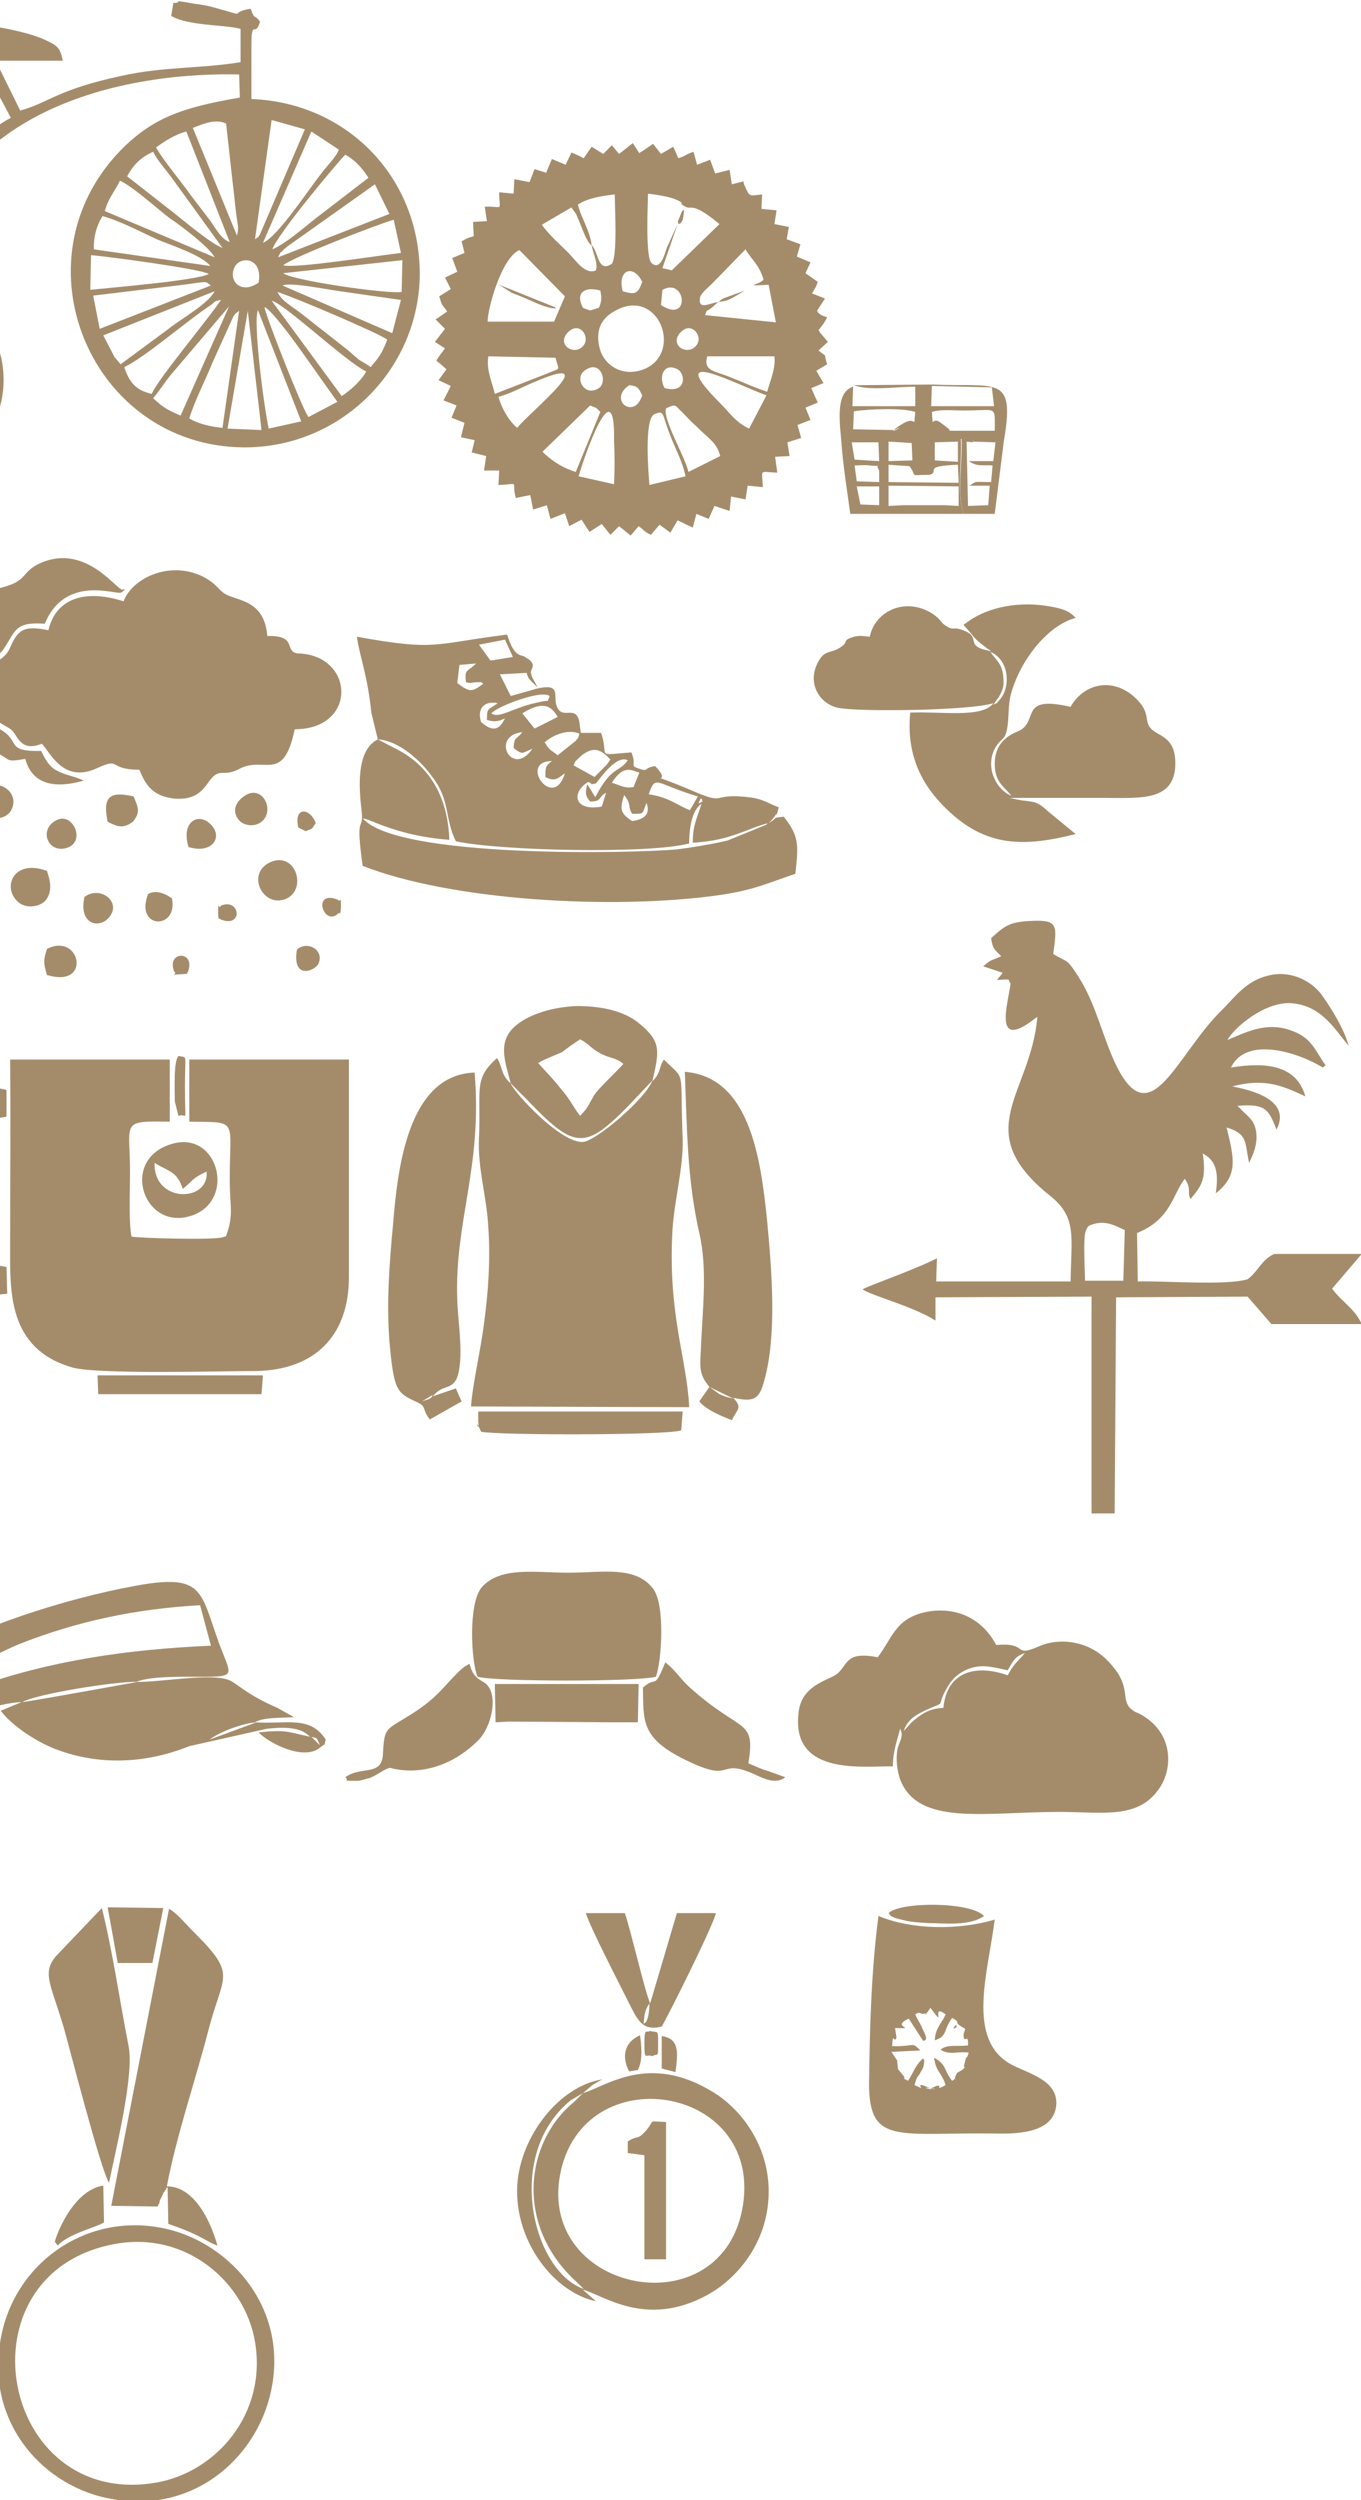 <?xml version="1.0" encoding="utf-8"?>
<!-- Generator: Adobe Illustrator 24.3.0, SVG Export Plug-In . SVG Version: 6.00 Build 0)  -->
<svg version="1.1" id="Layer_1" xmlns="http://www.w3.org/2000/svg" xmlns:xlink="http://www.w3.org/1999/xlink" x="0px" y="0px"
	 viewBox="0 0 188.4 345.9" style="enable-background:new 0 0 188.4 345.9;" xml:space="preserve">
<style type="text/css">
	.st0{clip-path:url(#SVGID_2_);}
	.st1{fill-rule:evenodd;clip-rule:evenodd;fill:#A48C6B;}
</style>
<g>
	<defs>
		<rect id="SVGID_1_" width="188.4" height="345.9"/>
	</defs>
	<clipPath id="SVGID_2_">
		<use xlink:href="#SVGID_1_"  style="overflow:visible;"/>
	</clipPath>
	<g class="st0">
		<path class="st1" d="M48.3,176.7l0-30.1l-22.1,0l0,8.6c6.9,0.1,5.6-0.5,5.6,8c0,3.8,0.6,4.8-0.5,7.8c0,0.1-0.2,0.1-0.2,0.1
			c-0.1,0-0.2,0.1-0.3,0.1c-1.5,0.4-11.6,0.1-12.6-0.1c-0.4-2.2-0.2-6.3-0.2-8.8c0-7.2-1.4-7.2,5.5-7.1l0-8.6l-22.1,0
			c0.1,8.6,0,17.2,0,25.7c0,6.3-0.4,14.3,8.6,16.9c3.5,1,20.4,0.5,25.3,0.5C43.6,189.6,48.3,184.8,48.3,176.7"/>
		<path class="st1" d="M83.5,21.3l-1.6-1l-1.1,1.6c-0.7-0.4-1-0.5-1.7-0.8l-0.8,1.7L76.4,22l-0.8,1.9L74,23.4l-0.7,1.8l-2.1-0.4
			l-0.1,2l-2-0.2c0,2.8,0.7,1.9-2,2l0.3,2l-1.9,0.1c0,3.1,0.6,1.3-1.6,2.7l0.4,1.6l-1.7,0.7l0.7,1.9l-1.7,0.8l0.8,1.6L60.8,41
			c0.5,1.6,0.2,0.8,1.1,2.1l-1.6,1.1l1.3,1.3l-1.4,1.8l1.4,0.9c-0.5,0.7-0.8,1-1.2,1.7c0.5,0.4,1.1,0.9,1.4,1.2l-1.1,1.5l1.7,0.8
			l-1,2l1.8,0.7l-0.7,1.7l1.8,0.7l-0.5,2l1.9,0.4l-0.4,1.7l2,0.5l-0.3,2l2.1,0l-0.1,2c3.2-0.1,1.7-0.7,2.4,1.8l2-0.4l0.4,2l1.9-0.6
			l0.5,1.9l2-0.8l0.6,1.8l1.7-0.9l1.1,1.7l1.7-1.1l1.2,1.5l1.2-1.2l1.6,1.3l1.1-1.3c1,0.7,0.5,0.6,1.7,1.2l1.2-1.4l1.5,1.1l1-1.7
			l2.1,1l0.5-1.9l1.7,0.7l0.8-1.8l2.1,0.7l0.2-2l2,0.4l0.3-1.9l2.1,0.2c-0.1-2.6-0.6-2.1,2-2l-0.3-2.2l2-0.1l-0.3-1.9l1.9-0.6
			l-0.5-1.8l1.8-0.7l-0.7-1.7l1.7-0.7l-0.9-2l1.7-0.7l-1-1.7l1.5-0.9c-0.6-1.8,0.2-0.8-1.2-1.9l1.3-1.2l-1.1-1.3
			c0-0.1-0.1-0.2-0.2-0.3c0.5-0.7,0.7-0.8,1.2-1.8c-0.3-0.1-0.6-0.2-0.8-0.3c-0.7-0.5-0.3-0.2-0.6-0.6l1.1-1.7l-1.8-0.7
			c0.5-0.9,0.5-0.7,0.8-1.6l-1.7-1.2l0.7-1.5l-1.9-0.8l0.5-1.7l-1.9-0.7l0.3-1.7l-2-0.4l0.3-1.9l-2.1-0.2l0.1-2
			c-1.9,0.2-1.7,0.4-2.5-1.4c0-0.1-0.1-0.3-0.1-0.4l-1.6,0.4l-0.3-2L99,24l-0.7-1.9l-1.8,0.7L96,21c-1.2,0.4-0.9,0.5-2.1,0.9
			l-0.7-1.6l-1.7,1l-1.1-1.4l-1.6,1.1c-0.1,0-0.2,0.1-0.3,0.2l-0.9-1.4l-1.9,1.5l-1-1.2L83.5,21.3z M80,28.3
			c1.4-0.9,3.3-1.2,5.1-1.4c0,1.9,0.4,8.4-0.4,9.6c-2,1.3-1.8-1.6-2.8-2.6c0.2,1.3,0.9,2.4,0.6,3.5c-1.5,0.7-2.8-1.4-3.9-2.5
			c-1.3-1.3-2.5-2.3-3.6-3.8l4.1-2.4l0.7,1c0,0.1,0.1,0.2,0.1,0.3c0.6,1.2,1.1,3.2,2,4C81.7,31.9,80.4,30.1,80,28.3z M93.9,31
			c0.7-0.1,0.7-1.1,0.8-2c-0.2,0.2-0.2-0.1-0.6,1C93.6,31.2,93.9,30.2,93.9,31z M92.3,34.3c-0.3,0.9-0.9,3.2-2.1,2.1
			c-0.9-0.8-0.5-8.4-0.5-9.6c1,0.1,2.8,0.4,3.6,0.7c1.5,0.6,0.9,0.6,1.1,0.8c1.6,1.2,0.8-0.9,5.2,2.7L93,37.4l-1.3-0.3l2.1-6.1
			L92.3,34.3z M86.2,40.3c-0.8-3,1.5-3.8,2.7-1.3C88.3,40.7,87.9,40.8,86.2,40.3z M83.1,40.2c0.2,1,0.2,1.5-0.2,2.4
			c-1.6,0.4-0.8,0.5-2.2,0C79.6,40.5,80.9,39.6,83.1,40.2z M91.7,40.1c3.3-1.8,3.9,4.8-0.2,2.1L91.7,40.1z M70.8,40.5
			c0.8,0.3,1.3,0.5,2,0.8c1.4,0.6,2.7,1.3,4.2,1.4c-0.1-0.1-0.2-0.1-0.2-0.2l-7.7-3.1L70.8,40.5z M67.5,44.5c0-1.8,1.9-8.8,4.4-9.9
			l6.3,6.4l-1.5,3.5L67.5,44.5z M100.1,41.3c-0.5,0.3-0.6,0.5-0.7,0.5c1.1-0.2,1.1-0.1,2.2-0.7l1.5-0.9L100.1,41.3z M99.4,41.8
			c-1.1,0.1-2.8,1.2-2.5-0.6c0.1-0.7,1.5-1.7,2-2.3c1.5-1.5,2.9-3,4.3-4.4c0.8,1.4,1.9,2.1,2.5,4.2c-0.7,0.6-0.8,0.4-1.4,0.8
			l2.1-0.1l1,5.2l-9.8-1c0.4-1,0-0.3,0.9-1L99.4,41.8z M78.7,45.9c1.6-1.5,3.1,0.8,2,2C79.4,49.3,76.9,47.6,78.7,45.9z M94.3,45.9
			c1.5-1.5,3.2,0.8,2,2C95,49.3,92.5,47.6,94.3,45.9z M86,42.6c5.5-2.1,8.4,6.4,3.1,8.5c-2.9,1.1-5.3-0.5-6-2.6
			C82.1,45.1,83.8,43.5,86,42.6z M101.1,52.2c-2.1-0.9-3.8-0.8-3.2-2.9l9.3,0c0.2,1.7-0.6,3.4-1,4.9
			C104.6,53.7,102.9,52.9,101.1,52.2z M76.9,49.5c0.5,2,0.8,1.3-1.2,2.2l-7.2,2.8c-0.4-1.7-1.2-3.3-0.9-5.2L76.9,49.5z M69,54.9
			c1.6-0.4,3.4-1.4,5.1-2.1c9.8-4.2-0.9,4.3-2.5,6.4C70.6,58.4,69.5,56.7,69,54.9z M80.9,51.3c2.2-1.7,3.3,1.5,2,2.4
			C80.9,55,79.5,52.3,80.9,51.3z M99.8,55.9c-8.3-8.3,2.1-2.7,6.3-1.2l-2.4,4.6C101.8,58.4,101.1,57.2,99.8,55.9z M92,53.7
			c-0.9-1.6-0.1-3.6,1.8-2.6C94.9,51.7,95.1,54.5,92,53.7z M88.9,54.7c-1.1,3.5-4.8,0.6-1.8-1.4C88.3,53.4,88.4,53.7,88.9,54.7z
			 M95.3,65.3c-0.5-2.2-3.6-7.3-3.1-8.8c1.5-0.7,1.2-0.4,2.3,0.6c0.7,0.7,1.1,1.2,1.8,1.8c1.9,1.9,2.9,2.3,3.4,4.2L95.3,65.3z
			 M81.7,56.1c1.1,0.5,0.6,0.1,1.4,0.9l-3.4,8.3c-1.6-0.5-2.8-1.2-4.2-2.4l-0.4-0.4L81.7,56.1z M85,67l-4.9-1.1
			c0.6-2.2,5.1-15.4,4.9-4.9C85.1,63,85.1,65,85,67z M89.9,67.1c-0.1-1.2-0.8-9.2,0.7-9.8c1.5-0.6,0.9-0.1,2.4,3.5
			c0.7,1.7,1.5,3.2,1.9,5.1L89.9,67.1z"/>
		<path class="st1" d="M24,0.4l-0.3,1.8C26,3.6,31.2,3.4,33.3,4l0,4.6c-5.4,0.9-10.7,0.6-16.5,1.9c-8.9,1.9-10,3.7-14,4.8l-3.4-6.9
			l9.3,0C8.3,6.5,7.9,6.3,6.2,5.5C3,4-6.3,2.4-8.1,3.9c-1.1,0.9-0.7,2.9-0.3,4.2l5.7,0.3l4.2,7.9c-3.5,1.8-7.5,6.1-9.5,9.4
			c-3.1,5.3-3.6,7.7-4.8,14.4c-7.1,1.3-11.7,6-11.3,12.9c0.8,15.6,24.5,15.4,24.6-0.4c0-3.7-1.3-6.6-3.4-8.6c-3.5-3.3-3.5-2.7-7-3.9
			c-0.1,0-0.2-0.1-0.3-0.1l-0.7-0.3c1.9-22.7,24.8-29.8,44-29.4l0.1,3.2c-8.2,1.4-12.2,2.9-16.6,7.4c-14.7,15.3-4,40.8,17.1,41
			c13.2,0.1,24-10.4,24.4-23.4c0.3-13.7-9.9-24.3-23.3-24.8l0-7.2c0-4.2,0.5-1.1,1.2-3.5c-0.9-1.2-0.7-0.1-1.3-1.8
			C31.2,1.8,35,2.5,29.5,1c-0.7-0.2-1.8-0.4-2.7-0.5c-3.3-0.6-1.5-0.2-2.5-0.1C24.2,0.4,24.1,0.4,24,0.4 M31.3,17.1
			c0.3,2.7,0.6,5.4,0.9,8.1c0.2,1.5,0.3,2.9,0.5,4.4c0.2,1.6,0.4,1.9,0.1,3l-6.1-14.9C28.2,17.1,29.9,16.4,31.3,17.1z M37.6,16.6
			l4.6,1.3L36,32.4c-0.4,0.6,0,0.2-0.7,0.7L37.6,16.6z M21.6,20.4c1.1-0.8,2.6-1.8,4.2-2.2l6,15.3c-1.3-0.5-1.9-1.9-2.8-3.1
			c-0.9-1.2-1.7-2.2-2.6-3.4C25,25,22.6,22.2,21.6,20.4z M43.1,18.2l3.8,2.5c-0.4,1.1-1.7,2.3-2.5,3.4c-1.6,2-5.9,8.6-8,9.5
			L43.1,18.2z M17.6,24.4c0.8-1.5,1.8-2.6,3.6-3.4c0.6,1.2,1.6,2.3,2.5,3.5l7.1,9.8c-1.5-0.5-5.4-3.8-6.8-4.9L17.6,24.4z M37.7,34.5
			c0.7-2.1,9-12,10.1-13.1c1.4,0.8,2.3,1.8,3.2,3.2l-6.5,5C42.6,31,39.8,33.6,37.7,34.5z M14.5,29.2c0.6-2,1.4-2.7,2.1-4.2
			c1.8,0.8,5.3,4,6.9,5.2c1.4,0.9,5.6,4.1,6.2,5.4L14.5,29.2z M38.5,35.6c0.6-1.2,0-0.2,0.8-1.1c0.1-0.1,0.7-0.6,0.9-0.7l11.7-8.3
			l2,4.1L38.5,35.6z M13,34.5c-0.1-1.6,0.4-3.4,1.2-4.6c2.5,0.7,5.1,2.1,7.5,3.2c1.6,0.7,6.3,2.2,7.4,3.7L13,34.5z M39.2,36.7
			c1.3-1.1,12.9-5.6,15.3-6.3l1,4.6C52.7,35.3,40.8,37.2,39.2,36.7z M12.6,35.3c2.4,0.2,15.1,1.9,16.3,2.6
			c-1.5,0.9-13.6,1.9-16.4,2.2L12.6,35.3z M55.7,36l-0.1,4.4c-2,0.3-15.2-1.6-16.4-2.6L55.7,36z M35.8,39.1
			c-2.4,1.7-4.3-0.2-3.3-2.2C33.3,35.4,36.4,35.6,35.8,39.1z M25.4,39.4c3.6-0.5,2.9-0.5,3.8,0.1l-15.4,6l-0.9-4.6L25.4,39.4z
			 M39.1,39.5c1.1-0.5,6.4,0.6,8,0.8c2.8,0.4,5.5,0.8,8.4,1.2l-1.2,4.6L39.1,39.5z M29.7,40.3c-0.9,1.8-4.8,3.9-6.5,5.3l-6.5,4.8
			l-0.6-0.7c-0.1-0.1-0.1-0.2-0.2-0.2l-1.6-3.1L29.7,40.3z M51.3,50.8c-0.6-0.5-1-0.6-1.7-1.1c-0.6-0.5-0.9-0.8-1.5-1.3l-6.5-5.1
			c-1.6-1.2-2.5-1.6-3.2-2.9c1.8,0.5,14.3,5.8,15.2,6.6C52.9,48.9,52.4,49.5,51.3,50.8z M17.2,50.8c2.9-1.4,8.3-6.1,11.7-8.4
			c1.1-0.7,0.5-0.7,1.7-0.9c-2.2,3.2-8.7,10.9-9.6,13C18.8,54,17.9,52.9,17.2,50.8z M47.3,54.8l-9.7-13.2c1.9,0.5,10.2,8.4,13.1,9.8
			C49.9,52.8,48.5,54,47.3,54.8z M-11.1,42.4l1.3,0.2c0.3,1.1-0.8,4.5-1.5,5.6L-11.1,42.4z M42.7,57.7c-0.8-1-5.7-13.4-6.1-15.2
			c0.9,0.2,4.5,5.2,5.2,6.2l4.9,6.9L42.7,57.7z M21.2,55.1c0.7-0.8,1.6-2.2,2.5-3.3l8-9.4l-6.7,15.1C23.1,56.7,22.5,56.3,21.2,55.1z
			 M-14.9,42.8c0.9,1.1,1.4,4.2,1.8,5.7c-0.8-0.3-2.7-3.9-3.1-5.2L-14.9,42.8z M37.2,59.3c-0.6-2.6-2.2-14.6-1.5-16.4l6,15.4
			L37.2,59.3z M-17,43.9c0.7,1.9,2.4,3.6,2.7,5.3l-4.3-4.2L-17,43.9z M26.2,57.9c0.8-2.6,2.2-5.2,3.2-7.7l2.9-6.4
			c0.5-0.7,0.1-0.2,0.8-0.8l-2.3,16.2C28.9,59,27.4,58.6,26.2,57.9z M-19.3,45.6c1,0.6,4,3.3,4.2,4.5l-5.2-2.7
			C-19.7,45.9-20.2,46.8-19.3,45.6z M-4.1,45.6c0.7,0.7,0.5,0.6,1,1.3c-1.2,1-3.7,2.2-5.3,3L-4.1,45.6z M-7.1,43.5
			C-7.5,45-8.3,45.3-8.6,47c1.7-0.9,0.7-1.6,2.4-3.1l1.2,1.1c-1.3,1.4-2.8,3-4.2,4.2c0.3-1.5,0.5-0.4,0.6-2.2
			c-0.6,0.3-0.2,0-0.9,0.7l-0.8,0.9c0.3-1.3,1-4.1,1.6-6L-7.1,43.5z M-20.9,47.8c1.5,0.3,4.4,2.2,5.4,3.2l-6-1.4L-20.9,47.8z
			 M-7.9,51c0.4-0.4,0.1-0.2,0.6-0.6l4.7-2.6l0.5,1.5C-3.3,50-6.7,50.7-7.9,51z M-21.7,50.2l5.8,1.9l-5.9-0.2L-21.7,50.2z
			 M-7.5,51.9c1.1-0.7,4.7-1.6,5.9-1.4l0.1,1.6L-7.5,51.9z M-21.7,52.8c1.8,0,4.7-0.3,5.9,0.4l-5.9,1.5L-21.7,52.8z M-9.9,52.7
			c-1.3,2.4-3.8,2-3.6-0.4C-13.3,50.1-10.5,49.7-9.9,52.7z M-7.5,53.1c1.2-0.7,4.3-0.3,6-0.2l-0.1,1.9L-7.5,53.1z M-15.5,54
			c-0.8,0.9-4,2.9-5.5,3.2l-0.5-1.7L-15.5,54z M-1.9,55.3l-0.5,1.9c-1.2-0.4-2.2-1.1-3.1-1.6l-2.4-1.7C-6.7,54.2-3.9,55-1.9,55.3z
			 M-14.9,54.9c-0.6,1.1-0.2,0.5-1.2,1.4l-3.2,2.9c-1.1-1.2-0.5-0.3-0.9-1.5L-14.9,54.9z M-4.2,59.2L-8.3,55l5.2,2.6
			C-4.3,60.6-3.7,58.8-4.2,59.2z M-14.3,55.7c0,0.9-2.1,4.6-3,5.2l-1.1-1L-14.3,55.7z M-16.3,61.4c0.6-1,2.1-4.5,3.2-5l-1.6,5.8
			L-16.3,61.4z M-8.1,58.6c-0.2-1.4-0.6-1.7-1-2.9l4.3,4.2L-6.3,61l-1.3-2.7c-1.1,1.8-0.9-0.7,0.6,3.3l-1.7,0.6l-1.5-5.9
			C-9,57.4-9.1,58-8.1,58.6z M34.3,43l1.9,16.5l-4.7-0.2L34.3,43z M-13.8,62.5c0.1-1.6,0.9-4.8,1.7-5.9l0,6.1L-13.8,62.5z
			 M-11.3,56.5c0.2,0.3,0.3,0.2,0.5,0.8c0.2,0.4,0-0.1,0.2,0.6l1.1,4.6l-1.8,0.2L-11.3,56.5z"/>
		<path class="st1" d="M70.7,149.9c-1.4-1.2-1.1-2.3-1.9-3.5c-3.3,2.9-2.2,4.3-2.5,11.1c-0.2,4.2,1.1,8.1,1.3,12.4
			c0.3,4.3,0,8.9-0.6,13.2c-0.4,3.4-1.6,8.5-1.8,11.5l30.2,0.1c-0.3-6.8-3-12.8-2.3-24.7c0.3-4.2,1.5-8.4,1.4-12.4
			c-0.4-10.2,0.5-7.9-2.6-11c-0.7,1-0.4,1.9-1.6,3c1-4.2,1.2-5.5-1.7-7.9c-2.2-1.9-5.5-2.5-8.7-2.5c-3.3,0.1-6.6,1.1-8.5,2.7
			C68.8,144.1,69.9,146.8,70.7,149.9 M74.5,147.1c0.1-0.1,0.2-0.1,0.3-0.2l0.6-0.3c3.9-1.7,1-0.2,4.9-2.8c1.2,0.6,1.4,1.2,2.9,2
			c1.4,0.7,2,0.5,3.1,1.4c-1.1,1.2-2,2-3.3,3.4c-0.9,1-0.7,0.9-1.3,1.9c-0.2,0.4-0.4,0.7-0.6,1l-0.8,0.9c-1.2-1.6-1.3-2.2-2.7-3.8
			C76.6,149.3,75.5,148.2,74.5,147.1z M70.7,149.9c0.1,0.1,0.2,0.1,0.2,0.2l2,2c6.6,6.9,8,7.1,14.1,0.9l3.3-3.5
			c-0.8,2.4-7.8,8.4-9.6,8.5C77.6,158.2,71.1,151.1,70.7,149.9z"/>
		<path class="st1" d="M137.2,129.8c0.2,1.5,0.5,1.6,1.4,2.5c-1.5,0.7-1.2,0.3-2.5,1.4l2.7,0.9l-0.8,1c2.4-0.2,1.3,0,1.9,0.4
			c-0.3,2.7-2.6,9.6,3.4,4.9c0.1-0.1,0.2-0.1,0.3-0.2c-0.9,10.7-9.5,15.7,1.7,24.7c3.8,3,3,5.6,2.9,11.9l-18.6,0l0.1-3.2
			c-3.6,1.8-9.3,3.7-10.3,4.3c1.4,0.9,6.1,2.1,9.4,3.9l0.5,0.3c0,0,0.2,0.1,0.2,0.1l0-3.2l21.6-0.1l0,30l3.2,0l0.2-29.9l18.2-0.1
			l3.3,3.8l12.5,0c-1-2.2-2.8-3.1-4.1-4.9l4.1-4.8l-12.1,0c-1.7,0.7-2.3,2.5-3.7,3.5c-3.1,0.9-11.3,0.2-15.2,0.3l-0.1-6.7
			c4.7-1.9,4.9-5.3,6.6-7.5c1,1.4,0.3,1.9,0.8,2.8c1.6-1.9,2.2-2.8,1.7-6.3c1.9,1,2.2,2.7,1.8,5.5c3.2-2.5,2.5-4.9,1.5-9.1
			c2.9,0.9,2.5,1.9,3.1,4.9c0.6-1.2,1.2-2.6,1-4.2c-0.2-1.6-1-2.1-1.7-2.8l-0.7-0.7c-0.1-0.1-0.2-0.2-0.2-0.2
			c3.8-0.3,4.3,0.4,5.4,3.3c2.5-4.8-5.7-5.8-6.1-6c4.4-1.1,6.7-0.2,10.1,1.4c-1.2-4.3-5.4-4.8-10.3-4c2.1-4.4,9.3-2.1,12.7,0
			l0.4-0.3c-1.5-2.1-1.9-3.9-5-4.9c-3.3-1.1-6,0.3-8.6,1.4c1-1.8,5.2-5.3,8.8-5.1c4.3,0.3,6.1,3.7,8,5.9c-0.7-2.5-2.5-5.3-3.7-7
			c-1.2-1.7-4.1-3.6-7.5-2.7c-3,0.7-4.7,3.1-6.2,4.6c-6.7,6.4-10.3,18.8-15.5,6.2c-1.7-4.2-2.5-7.8-5-11.4c-1.2-1.8-1.2-1.3-3-2.4
			c0.5-3.8,0.7-4.7-2.6-4.6C139.8,127.5,139.2,128,137.2,129.8 M169.6,144C170,143.6,169.4,144.2,169.6,144z M150.2,177.2
			c0-1.2-0.3-6,0.1-6.9c0.3-0.6,0.2-0.7,1.3-1c1.7-0.4,3,0.4,4.1,0.9l-0.2,7L150.2,177.2z"/>
		<path class="st1" d="M52.3,102.3c-3.7,1.8-2.2,9.4-2.2,10.5c0.1,2.2-0.9-0.2,0.1,7c12.2,4.8,34.4,6.1,49,4.1c5.1-0.7,7-1.7,10.9-3
			c0.5-4.3,0.4-5.3-1.6-7.9c-1.8,0.2-0.6,0-2.1,0.9l0.4-0.4c0.1-0.1,0.3-0.4,0.4-0.5c0.6-1,0.1,0.6,0.6-1.3
			c-1.4-0.5-2.2-1.2-4.2-1.4c-5.1-0.6-3.1,1.1-7.3-0.7c-8.5-3.6-2.6-0.4-5.6-3.6c-1.6,0.2-0.9,0.8-2.1,0.4c-1.6-0.5-0.4-0.4-1.2-2.3
			c-5.2,0.4-3,0.7-4.2-2.7l-2.8,0l-0.2-1.5c-0.5-2.6-2.5,0-3.2-2.4c-0.4-1.4,0.7-3-2.8-2.2c-0.1,0-0.2,0.1-0.3,0.1l-3.2,0.9l-1.5-3
			l3.7-0.2c0.2,0.6,0.2,0.7,0.6,1.1c0.1,0.1,0.1,0.2,0.2,0.2l0.7,0.7c-0.4-0.9-0.8-1.3-0.9-2c-0.1-0.6,0.9-1.1-0.5-2
			c-0.1,0-0.2-0.1-0.3-0.2c-0.7-0.4-1.5,0.1-2.5-3.1c-10.4,1.3-9.7,2.3-20.8,0.3c0.4,2.8,1.5,5.4,2,10.5L52.3,102.3z M66.3,89.2
			l3.6-0.7l1.1,2.4l-3.1,0.5L66.3,89.2z M65.9,91.8c-1.3,1.3-1.6,0.7-1.4,2.6c0.9,0.2,0.8,0,1.5,0c1,0,0.4-0.1,0.9,0.2
			c-1.6,1.2-1.9,1.2-3.6-0.1l0.3-2.5L65.9,91.8z M68,98.7c1-1,5.4-2.6,7.1-2.6c0.9,0,0.9,0.2,1,0.2c-0.5,1.1,0.2,0.4-1.7,0.9
			C71,97.9,69.1,99.5,68,98.7z M72.3,98.7c2.6-1.6,3.9-1.3,4.9,0.5l-3.2,1.6L72.3,98.7z M66.6,99.9c-0.6-1.8,0.4-3,2.3-2.6
			c-1.3,0.9-1.5,0.6-1.5,2.3c1.2,0.4,1.8,0.1,2.5-0.2C69.3,100.6,68.5,101.6,66.6,99.9z M73.7,103.6c-2.8,4.1-5.9-1.8-1.4-2.3
			c-0.9,1.2-1.1,0.5-1.2,2.2C72.4,104.5,72.2,104.2,73.7,103.6z M77.2,104.5c-1-0.8-1.1-0.6-1.8-1.8c1.4-1.2,3.4-1.8,4.8-1.2
			c-0.3,1,0,0.3-0.5,1L77.2,104.5z M79.4,105.9c0.4-0.8-0.1-0.2,0.7-1c2.3-2.2,3.5-0.7,4.4,0.2c-0.5,0.6,0,0.1-0.6,0.8l-1.6,1.6
			L79.4,105.9z M78.2,107c-1.6,5.3-6.5-1.7-1.8-1.7c-0.9,0.7-0.9,0.8-0.9,2.2C76.9,108.3,77.4,107.5,78.2,107z M88.5,106.9l-0.8,2
			c-1.3,0.2-1.7-0.2-3-0.6C86.4,105.6,87.6,106.7,88.5,106.9z M96.6,110.2l-1.1,1.9c-1.8-0.7-2.9-1.8-5.7-2.2
			C90.8,107.1,90.6,108.4,96.6,110.2z M82.5,108.4c0.7-0.9,2.9-4,4.4-3.2c-1.3,1.8-2.2,0.7-4.5,5.1l-1.1-1.8
			c-0.3,1.2-0.3,1.6,0.4,2.4c1.7,0,1.1-0.7,2.2-1.2l-0.6,1.9c-3.8,0.7-4.3-1.9-1.9-3.4C82.3,108.5,81.4,108.6,82.5,108.4z M97,110.5
			c0.1-0.1,0.2,0.1,0.2,0.3c0,0,0.1,0.1,0.1,0.1C97.2,110.8,96.3,111.7,97,110.5z M87.5,113.6c-1.7-1.1-1.7-1.7-1.1-3.6
			c1.1,1.4,0.4,1.4,1.1,2.6c1.9,0,1.3,0,2-1.5C90.1,112.7,89.1,113.4,87.5,113.6z M106.3,113.9c-0.1,0.1-0.2,0.1-0.2,0.2l-5.4,2.2
			c-2.1,0.5-4.6,0.9-6.8,1.2c-6.1,0.6-39.1,1.3-43.7-4.3c0.9,0.3,0.2,0,1.2,0.4c3.6,1.5,6.9,2.3,10.8,2.6
			c-0.2-5.9-2.7-10.4-7.8-12.8l-2.1-1.1c3.1,0.2,6.1,3.2,7.4,5c2.7,3.4,1.8,5.9,3.4,9.1c5.8,1.3,26.7,1.8,32.3,0.3
			c0-1.5,0.2-3.7,1.1-4.9c0.4-0.5,0.3-0.3,0.6-0.6c-0.6,2.1-1.2,2.8-1.2,5.4C101.2,116.3,103.2,114.7,106.3,113.9z"/>
		<path class="st1" d="M17.1,83.2c-4.9-1.6-9.3-0.7-10.4,4c-3.4-0.7-4.2-0.1-5.3,2.4c-1.1,2.5-3.2,1.4-3.8,4.9c-0.9,4.7,3,5.6,4,6.5
			c0.9,0.8,1.2,3.1,4.2,1.9c1.2,1.3,3,5.5,7.6,3.4c3.5-1.6,1.4,0.2,5.9,0.2c0.9,2.3,2,3.7,4.9,4c4.2,0.3,4.3-2.7,5.8-3.4
			c0.9-0.4,1.3,0.2,3.1-0.7c3.5-1.9,6.1,2.1,7.7-5.5c8.8,0,8.3-10.4,0.3-10.5c-1.8-0.4,0.1-2.5-4.1-2.4c-0.4-5.3-4.6-4.8-6.1-6
			c-0.9-0.7-0.9-1.1-2.4-2C23.9,77.4,18.4,79.8,17.1,83.2"/>
		<path class="st1" d="M121.5,229.3c-5.1-1-3.9,1.6-6.3,2.7c-2.4,1.1-4.5,2.1-4.7,5.4c-0.7,8.4,9.3,6.9,13.1,7c0-2.1,0.6-3.6,1-5.2
			c0.6,1.1-0.2,1.8-0.4,3c-0.2,1.4,0,2.8,0.4,4c2.5,6.5,11.7,4.5,22,4.5c6.3,0,11.2,1.1,14.1-3.6c1.7-2.8,1.6-7.6-3-10
			c-0.6-0.3-0.2,0-0.8-0.4c-1.9-1.2-0.3-2.9-2.6-5.8c-0.9-1.2-2.3-2.6-4.4-3.3c-2.1-0.7-4.3-0.6-6.1,0.2c-3.7,1.6-1.3-0.6-5.9-0.2
			c-1.4-2.7-4.3-5.2-8.9-4.7C124,223.6,123.7,226.4,121.5,229.3 M125.1,239.5c0.5-1.6,1.8-2.3,3.1-2.9c3.1-1.4,1.2-0.1,2.9-3.1
			c0.7-1.2,1.7-2.2,3.3-2.7c1.8-0.6,3.5,0,5.1,0.3c0.8-1.4,1-1.9,2.4-2.4c-0.1,0.1-0.1,0.1-0.2,0.2c-0.1,0.3-1.3,1.1-2.2,2.9
			c-4.8-1.7-8.5-0.2-8.9,4.5c-1.9,0.1-2.9,0.7-4.4,2L125.1,239.5z"/>
		<path class="st1" d="M120.4,88.1c-1-0.1-1.3-0.2-2.2,0c-1.6,0.5-0.8,0.6-1.5,1.2c-1.6,1.3-2.4,0.4-3.4,2.2
			c-1.8,3.2,0.4,6.2,3.1,6.5c3.5,0.5,17.9,0.3,21.1-0.7c-1.5,2.1-7.3,1.1-11.5,1.3c-0.7,7.2,2.8,11.5,6.2,14.4
			c5,4.2,10,4.1,16.7,2.4l-3.9-3.2c-1.9-1.8-2.1-1-5.2-1.8l13.3,0c4.8,0,9.6,0.5,9.6-4.8c0-2.6-1.1-3.4-2.6-4.2
			c-2.2-1.3-0.5-2.3-2.6-4.5c-3.1-3.3-7.4-2.5-9.3,0.9c-7-1.6-4.5,1.7-6.9,3.2c-0.7,0.4-3.6,1.1-3.6,4.7c0,2.6,1.4,3.2,2.3,4.4
			c-1.9-0.7-3.6-3.6-2.4-6.3c0.8-1.7,1.5-1.2,1.8-2.9c0.3-1.5,0.1-3,0.5-4.7c1.2-4.7,5.1-9.7,9-10.7c-1-1.1-2-1.3-3.6-1.6
			c-3.9-0.7-8.5-0.1-11.7,2.4c-0.1,0-0.2,0.1-0.2,0.2c1.6,1.7,1.2,1.7,3.1,3.1c0.5,0.4,0.5,0.3,0.7,0.5c-4-0.7-1.1-1.9-3.9-2.9
			c-1.5-0.6-1.2,0.2-2.5-0.7c-0.7-0.5-0.6-0.9-1.9-1.7C125.2,82.6,121.1,84.6,120.4,88.1 M137.1,90.2c2.8,1.2,2.7,5.1,1.3,6.6
			c-0.9,1,0,0.2-0.9,0.7l0.5-0.7c0.2-0.3,0.1,0,0.5-0.8c0.3-0.6,0.5-1.1,0.4-2.1C138.8,91.8,137.9,91.4,137.1,90.2z"/>
		<path class="st1" d="M-10.9,229.5c0.4,1.7,0.5,3.2,0.8,4.7c0.1,0.2,1.6,3.4,1.8,4c3.2-0.6,8-2.6,11.3-2.7l-2.9,1.2
			c1.4,1.9,5,4.5,8.4,5.6c5.8,2,12,1.6,17.7-0.7l10.7-2.4c2.7-0.3,4.8-0.2,6,1.1c-3.2-0.7-3.3-1-7.1-0.6c1.3,1.4,6.2,4,8.5,2.1
			c1.1-0.9,0.4,0.1,0.8-1.1c-2.2-3.4-5.4-2.1-9.8-2.4c1.1-0.7,3.5-0.6,5.4-0.7l-2.3-1.3c-4.2-1.8-5.5-3.3-6.6-3.8
			c-2.5-1.1-9.7,0.3-12.9,0.2c1.9-0.8,6.3-0.7,8.8-0.7c5.2,0,4.3-0.1,2.6-4.7c-2.6-7.2-2.1-9.6-11.5-7.9
			C8.5,221.3-2.7,225.1-10.9,229.5 M-4.6,230.7c2.2-0.7,4.8-2.2,7.2-3.2c8.1-3.2,16.2-4.9,25.1-5.4l1.5,5.6
			c-11.6,0.5-22.5,2.1-32.7,5.8L-4.6,230.7z M-6.2,234.2C-11.8,234.9-4.2,228.9-6.2,234.2z M3.1,235.5c1.8-1.1,13-2.9,16-2.8
			C19.1,232.7,3.7,235.5,3.1,235.5z M35.5,238.3l-6.5,2.4C30.4,239.6,33.7,238.4,35.5,238.3z M43.1,240.3c0.8,0.3,0.6-0.2,1.2,1.2
			L43.1,240.3z"/>
		<path class="st1" d="M137.7,265.6c-5.1,1.5-11.5,1.4-16.1-0.5c-1,7.7-1.2,15.4-1.3,23.2c0,8.6,4.1,6.7,17.6,6.9
			c3.8,0.1,7.9-0.4,8.3-3.8c0.4-3.6-3.9-4.5-6.3-5.8C133.7,282.1,136.8,272.8,137.7,265.6 M132.3,280.2c-0.8,0.9,0.2,0.2,0.2,0.3
			c0,0-0.1,0-0.1-0.1C132.4,280.3,132.4,280.1,132.3,280.2z M126.7,278.7c0.8-0.5,0.6,0.1,1.3-0.1c0.8-0.2-0.5,0.6,0.4-0.2l0.4-0.6
			c2.3,3.2-0.1-0.7,2.1,0.9c-0.6,1.4-1.4,1.8-1.5,3.6c1.8-0.6,1.1-1.3,2.4-3.1c1.5,0.8-0.2,0.4,1.8,1.5c0,0.1-0.1,0.5-0.2,0.6
			c-0.1,1.9,0.7-0.3,0.6,1.7c-1.5,0.2-2.9-0.2-3.8,0.6c1.3,0.8,2.2,0.2,3.9,0.4c-0.3,1-0.3,0.5-0.4,0.8l-0.2,0.8
			c-0.3,0.9,0.6-0.1-0.3,0.8l-0.7,0.4c0,0-0.1,0.1-0.1,0.2c-0.4,0.6,0.1,0.5-0.6,0.9c-1.2-1.5-0.7-2.2-2.5-3.2
			c0.3,2.1,1,1.9,1.6,3.8c-1.7,0.9-0.3-0.1-1.2,0.1l-0.3,0.1c0,0-0.1,0.1-0.2,0.1c-0.9,0.3,1.2,0.3-0.5,0.1
			c-1.8-0.2,1.7,0.6-0.5-0.2l-0.5-0.2c-1-0.1,0.8,0.9-1.1,0c0.4-1.5,0.4-0.9,0.9-1.9c0.3-0.5,0.3-0.5,0.4-1c0.1-0.8,0-0.5-0.1-0.8
			c-1.1,0.9-1.3,1.9-2.1,3.1c-1.2-0.6,0,0-0.8-0.9l-0.5-0.6c0,0-0.1-0.1-0.1-0.2l-0.1-0.9c0,0,0-0.1,0-0.2l-0.8-1.2l4-0.2
			c-1.3-1.3-0.6-0.5-3.9-0.6c0.1-2.2,0.3-0.2,0.6-1.2l-0.2-1.3c3.4,0.1-0.8-0.1,1.9-1.3l2,3.1c0.1-0.2,0.9,0.2-0.1-1.7
			C127.4,279.9,127,279.5,126.7,278.7z"/>
		<path class="st1" d="M59.5,196.4l4.4-2.5l-0.8-1.8l-3.2,1.1c1.4-1.7,2.4-0.8,3.3-2.4c1.1-2.7,0.2-7.7,0.1-10.9
			c-0.4-11,3.5-18.3,2.4-31.5c-9.4,0.3-10.7,13.8-11.3,21.1c-0.5,5.3-0.9,10.7-0.5,16c0.6,6.8,1,7.2,3.6,8.4
			C59.2,194.6,58.3,194.9,59.5,196.4 M59.9,193c-0.1,0.2-0.1,0.4-0.6,0.6c-0.5,0.2-0.4,0.1-0.9,0.3L59.9,193z"/>
		<path class="st1" d="M98.2,191.9l-1.4,2c1,1.2,3,2,4.5,2.6c0.8-1.6,1.5-1.7,0.2-3.1c2.8,0.6,3.6,0.3,4.3-2.4
			c1.8-6.4,1-15.5,0.4-22c-0.9-9-2.5-20-11.4-20.7c0.3,7.8,0.3,14.8,2,22.3c1.2,5.1,0.4,11,0.2,16.5c-0.1,1.8-0.2,3,0.9,4.4
			L98.2,191.9z M98.2,191.9l3.3,1.6c-0.9-0.2-1-0.2-1.9-0.6L98.2,191.9z"/>
		<path class="st1" d="M66.1,232c2.7,0.7,21.9,0.7,24.7,0c0.8-2.2,1.3-10-0.4-12.2c-2.5-3.2-6.9-2.2-11.7-2.2c-4.6,0-9.4-0.9-12,2
			C64.8,221.8,65.2,229.8,66.1,232"/>
		<path class="st1" d="M80.7,289.6l1.3-1.1c0.5-0.3,1-0.6,1.4-0.8c-5.9,0.9-11.4,7.8-11.8,14.7c-0.4,7.7,5.1,14.8,10.9,16l-1.6-1.4
			c0,0-0.1-0.1-0.2-0.2c2.9,0.8,8.7,5.3,17.1,0.8c4.1-2.2,8.4-7.1,8.6-13.9c0.2-6.8-3.9-12-7.8-14.3C89.7,284,83.9,288.7,80.7,289.6
			 M102.7,305.9c-3.4,16.5-29,11-25-5.8C81.5,284.4,106.2,288.8,102.7,305.9z M80.7,289.6l-1.2,1.2c-6.9,5.6-8.3,17.3,0.5,25.1
			l0.8,0.8c-7-2.4-11.1-18.5-1.8-26.1L80.7,289.6z"/>
		<path class="st1" d="M15.4,305.2l6.4,0.1c0.6-1.1,0-0.2,0.5-1.2c0.1-0.1,0.2-0.5,0.3-0.6c0-0.1,0.1-0.2,0.2-0.3
			c0-0.1,0.1-0.2,0.2-0.3c0-0.1,0.1-0.2,0.2-0.3l0.1,5.1c4.7,1.6,5.3,2.5,6.8,3c-1-3.6-3.3-8.2-7-8.2c1.3-6.9,3.9-14.5,5.7-21.4
			c2-7.9,4.1-7.7-1.7-13.5c-1.5-1.5-2.6-2.9-3.7-3.5L15.4,305.2z"/>
		<path class="st1" d="M-3.7,86.3c-3.4-0.2-2.4,0.5-3.6,2.3c-9,0.4-8.8,10.4,0,10.5c0.5,7.1,5.2,4.3,7.1,5.2
			c1.7,0.8,0.9,1.2,3.7,0.7c1,3.7,4.3,4.1,8.1,3l-1-0.4c-0.3-0.1-0.7-0.2-1-0.3c-2.2-0.7-2.8-1.1-3.9-3.4c-5.1,0.1-2.7-1.3-5.7-3
			c-1.8-1-3.4-2.6-3.2-5.8c0.2-3.4,2.5-3.6,3.7-5.3c1.7-2.5,1.5-3.8,5.7-3.5c2.8-6.8,9.8-4,10.5-4.3c0.1,0,0.2-0.1,0.2-0.1l0.4-0.3
			c-0.1,0-0.2-0.1-0.2-0.1c-0.4,1.1-4.9-6.7-11.7-3.5c-1.3,0.6-1.7,1.3-2.4,2C0.6,82.2-2.9,80.2-3.7,86.3"/>
		<path class="st1" d="M37.7,329.9c1.9-11.3-6.5-20.1-15.6-21.7c-10.6-1.9-20.2,5.2-22,15.4c-2.2,11.7,6.1,20.7,15.6,22.2
			C27.2,347.8,36.1,339.6,37.7,329.9 M15.8,310.5c10-1.9,18.1,5.3,19.5,13.5c1.7,10.1-5.5,18.1-13.7,19.5
			C-0.1,347.2-6,314.6,15.8,310.5z"/>
		<path class="st1" d="M15.1,302c0.9-4.5,3.5-14.8,2.7-18.9c-1.2-6.1-2.2-13.1-3.7-19.1l-6.3,6.6c-2.1,2.4-0.7,4,1.1,10.2
			C9.4,282.5,14,300.5,15.1,302"/>
		<path class="st1" d="M1,179l-0.1-3.7c-7.5-1.5-9.4,2.6-9.4-10.2c0-2.9-0.6-6.9,1.1-8.9c2.1-2.3,5.1-1,8.3-1.7l0-3.7
			c-4.1-1-8.8,0.1-11,2.3c-2.8,2.8-2.4,6.8-2.4,11.6C-12.5,172.9-12.8,180.6,1,179"/>
		<path class="st1" d="M133.4,71.1c-1-2.7-0.2-7.4-0.4-10.4l0.7,0.4l1,0.1l0-0.4h4.3c1.5-9-1-7.2-9.9-7.6l-10.9,0.1
			c2.1,0.8,6,0.2,8.5,0.2l0,2.7l-8.7,0l0.1-2.7c-2.6,0.8-1.8,5.3-1.6,8c0.2,2.9,0.8,6.6,1.2,9.6L133.4,71.1z M129,53.4l8.3,0.2
			l0.3,2.6l-8.7,0L129,53.4z M118.2,56.9c2.1-0.3,6.8-0.5,8.5,0.1c-0.3,2.7,0.3,0.4-1.7,1.6l-0.5,0.3c-2.5,1.8,1.6-0.5-0.7,0.6
			l-5.7-0.1L118.2,56.9z M130.1,58.4c-1.2-0.8-0.9,1.2-1.1-1.4c1.1-0.4,3-0.2,4.5-0.2c4.6,0,4.2-0.8,4.2,2.8l-6.2,0
			c-0.1-0.1-0.1-0.2-0.2-0.3L130.1,58.4z M117.9,61.2l3.7,0l0.1,2.6l-3.4-0.2L117.9,61.2z M123,61.1l3.2,0.2l0.1,2.4l-3.3,0.1
			L123,61.1z M129.4,61.2l3.2-0.1l0,2.8l-3.2-0.2L129.4,61.2z M118.3,64.4c0.5,0,1.7-0.1,2,0c2.1,0.2,0.7-0.3,1.4,0.7l0,1.6
			l-3.1-0.1L118.3,64.4z M123,64.3l2.9,0.2c1.2,1.6-0.3,1.2,2.8,1.2c1.5-0.5-1.2-1.2,3.9-1.4l0.1,2.5l-9.7-0.1L123,64.3z
			 M118.6,67.3l3.1,0l0,2.6l-2.6-0.1L118.6,67.3z M123,67.2l9.7,0.1l0,2.7l-2-0.1l-5.6,0L123,70L123,67.2z"/>
		<path class="st1" d="M47.8,245.9c0.7,0.5-0.8,0.5,1.7,0.5c0.4,0,1.2-0.3,1.7-0.4c1.2-0.5,2.1-1.3,2.8-1.4c0.1,0,6.1,2.1,12.1-3.7
			c2-1.9,2.9-6.4,1.2-7.9c-0.7-0.6-1.8-0.7-2.3-2.8c-0.9,0.5-0.6,0.3-1.4,1c-2.4,2.3-3,3.8-7.5,6.5c-2.8,1.7-2.9,1.5-3.1,5.1
			C52.8,245.8,50,244.3,47.8,245.9"/>
		<path class="st1" d="M89,233.5c0.1,4.7-0.4,7.1,6.5,10.3c6.4,3,3.6-0.9,9.6,2c1.3,0.6,2.6,0.9,3.6,0.1l-2.5-0.9
			c-1.1-0.3-1.7-0.7-2.6-1c1-6.4-0.9-4-8.2-10.6c-1.3-1.2-1.8-2.2-3.3-3.4C90.4,234.1,91,231.7,89,233.5"/>
		<path class="st1" d="M91.6,280.4c1-1.7,7.1-13.9,7.5-15.7l-5.4,0l-3.7,12.5c-0.8-1.9-2.6-9.8-3.5-12.5l-5.4,0
			c0.5,1.8,4.9,10.3,6.4,13.3C88.6,280.2,89.5,280.9,91.6,280.4 M89.1,280c0.1-1.1,0.1-1.8,0.8-2.8C89.9,277.9,89.8,279.8,89.1,280z
			"/>
		<polygon class="st1" points="68.6,238.3 70.3,238.2 84.7,238.3 88.3,238.3 88.4,233 68.5,233 		"/>
		<path class="st1" d="M66.6,198.1c2.5,0.5,26.1,0.5,27.7-0.2l0.2-2.6l-28.3,0c0,0.3,0,1.1,0,1.4C66.5,198.8,65.4,195.4,66.6,198.1"
			/>
		<path class="st1" d="M23.7,158.3c-7.3,2.2-3.7,12.4,3.1,9.8C32.7,165.8,30.1,156.3,23.7,158.3 M25.3,164.5
			c1.7-1.4,1.2-1.4,3.3-2.4c0.4,4.3-7.4,4.4-7.2-1.2C23.3,162.1,24.5,162,25.3,164.5z"/>
		<path class="st1" d="M86.9,296.3l0,1.6l2.3,0.3l0,14.4l3,0l0-19c-2.7-0.1-1.5-0.3-2.7,1.1C88.1,296.3,88.4,295.3,86.9,296.3"/>
		<polygon class="st1" points="13.6,192.9 36.2,192.9 36.4,190.3 13.5,190.3 		"/>
		<polygon class="st1" points="16.3,271.6 21.1,271.6 22.6,264 14.9,263.9 		"/>
		<path class="st1" d="M8,310.7c1.4-1.6,5-2.4,6.4-3.2l-0.1-5.1c-4.5,0.7-6.8,7.7-6.7,7.8L8,310.7z"/>
		<path class="st1" d="M133.4,71.1l4.3,0l1.3-10.4h-4.3l0,0.4l3.1,0.1l-0.3,2.6l-3.4,0c1.2,0.8,1.8,0.5,3.3,0.6l-0.2,2.3
			c-2.5,0-1.9-0.2-3,0.5l2.8,0l-0.2,2.7L134,70l-0.2-9l-0.7-0.4C133.3,63.6,132.4,68.3,133.4,71.1"/>
		<path class="st1" d="M123,264.7c0.4,0.4,0,0.3,1,0.7c0.3,0.1,1.2,0.3,1.6,0.4c1.2,0.2,2.7,0.3,3.9,0.3c2.1,0.1,5.1,0.2,6.7-1
			C134.4,263.1,124.6,263.1,123,264.7"/>
		<path class="st1" d="M37.4,119.3c-3.4,1.6-1,6.3,2.1,5.1C42.6,123.2,41,117.7,37.4,119.3"/>
		<path class="st1" d="M6.5,120.5c-4.6-1.7-6.2,2.2-4.1,4.2c1,1,2.8,0.9,3.8,0C7.4,123.4,6.9,121.7,6.5,120.5"/>
		<path class="st1" d="M6.5,131.3c-0.5,1.6-0.5,1.9,0,3.6C12.8,136.8,11.1,128.9,6.5,131.3"/>
		<path class="st1" d="M-2.3,109.2c-1,4.4,2.6,4.8,3.8,3C2.9,109.8-0.1,107.5-2.3,109.2"/>
		<path class="st1" d="M14.9,113.7c1.4,0.7,2.1,1,3.5,0c1.1-1.4,0.7-2,0.1-3.5C15.1,109.4,14.2,110.3,14.9,113.7"/>
		<path class="st1" d="M33.6,110.3c-0.9,0.7-1.6,1.9-0.5,3.2c0.6,0.7,2.1,1,3.1,0.2C38.2,112.1,36.2,108.2,33.6,110.3"/>
		<path class="st1" d="M11.7,124.1c-0.9,3.9,2.2,4.5,3.5,2.7C16.8,124.7,13.8,122.5,11.7,124.1"/>
		<path class="st1" d="M26.1,117.2c3.3,1,4.8-1.4,3.1-3.1C27.5,112.3,25,113.7,26.1,117.2"/>
		<path class="st1" d="M8,113.4c-2.8,1.2-1.4,4.8,1.3,3.9C11.9,116.4,10.1,112.5,8,113.4"/>
		<path class="st1" d="M20.5,123.7c-1.9,4.9,4.2,5,3.3,0.6C23.1,123.8,21.7,123,20.5,123.7"/>
		<path class="st1" d="M24.7,154.4c1.3-0.5,0.9,1.6,0.9-4.1c0-4.7,0.4-3.9-0.9-4.2c-0.7,0.8-0.5,4.6-0.5,6.3L24.7,154.4z"/>
		<path class="st1" d="M41.1,131.4c-0.7,4.3,2.6,2.9,3,1.9C44.9,131.4,42.5,130.1,41.1,131.4"/>
		<path class="st1" d="M91.6,286.2l1.9,0.5c0.4-2.9,0.5-4.6-1.9-5L91.6,286.2z"/>
		<path class="st1" d="M87.1,286.6l1.2-0.2c0.7-1.3,0.5-3.4,0.3-4.8C86.1,282.7,86.2,285,87.1,286.6"/>
		<path class="st1" d="M90.3,284.5c0.8-0.5,0.8,0.4,0.8-1.8c0-2,0-1.4-1.2-1.7c-0.3,0.4-0.7-0.7-0.7,1.7
			C89.2,285.3,89.4,284.1,90.3,284.5"/>
		<path class="st1" d="M46.8,124.5c-3.7-1.5-2,3.8,0,1.9c0.3-0.3,0.3,0.5,0.4-0.9C47.2,123.7,47.1,125,46.8,124.5"/>
		<path class="st1" d="M30.6,125.3c-0.4,0.7-0.4-0.9-0.4,0.9c0,1.4,0.2,0.7,0.3,1C33.7,128.5,33.3,124.2,30.6,125.3"/>
		<path class="st1" d="M41.3,114.5l1,0.5c1.3-0.5,0.7-0.2,1.4-1.1C43,111.8,40.6,111.5,41.3,114.5"/>
		<path class="st1" d="M24.1,134.4c0.6,0.4-0.9,0.5,1,0.4c1.4-0.1,0.6-0.1,0.9-0.3C27.2,131.5,23,131.5,24.1,134.4"/>
	</g>
</g>
</svg>
